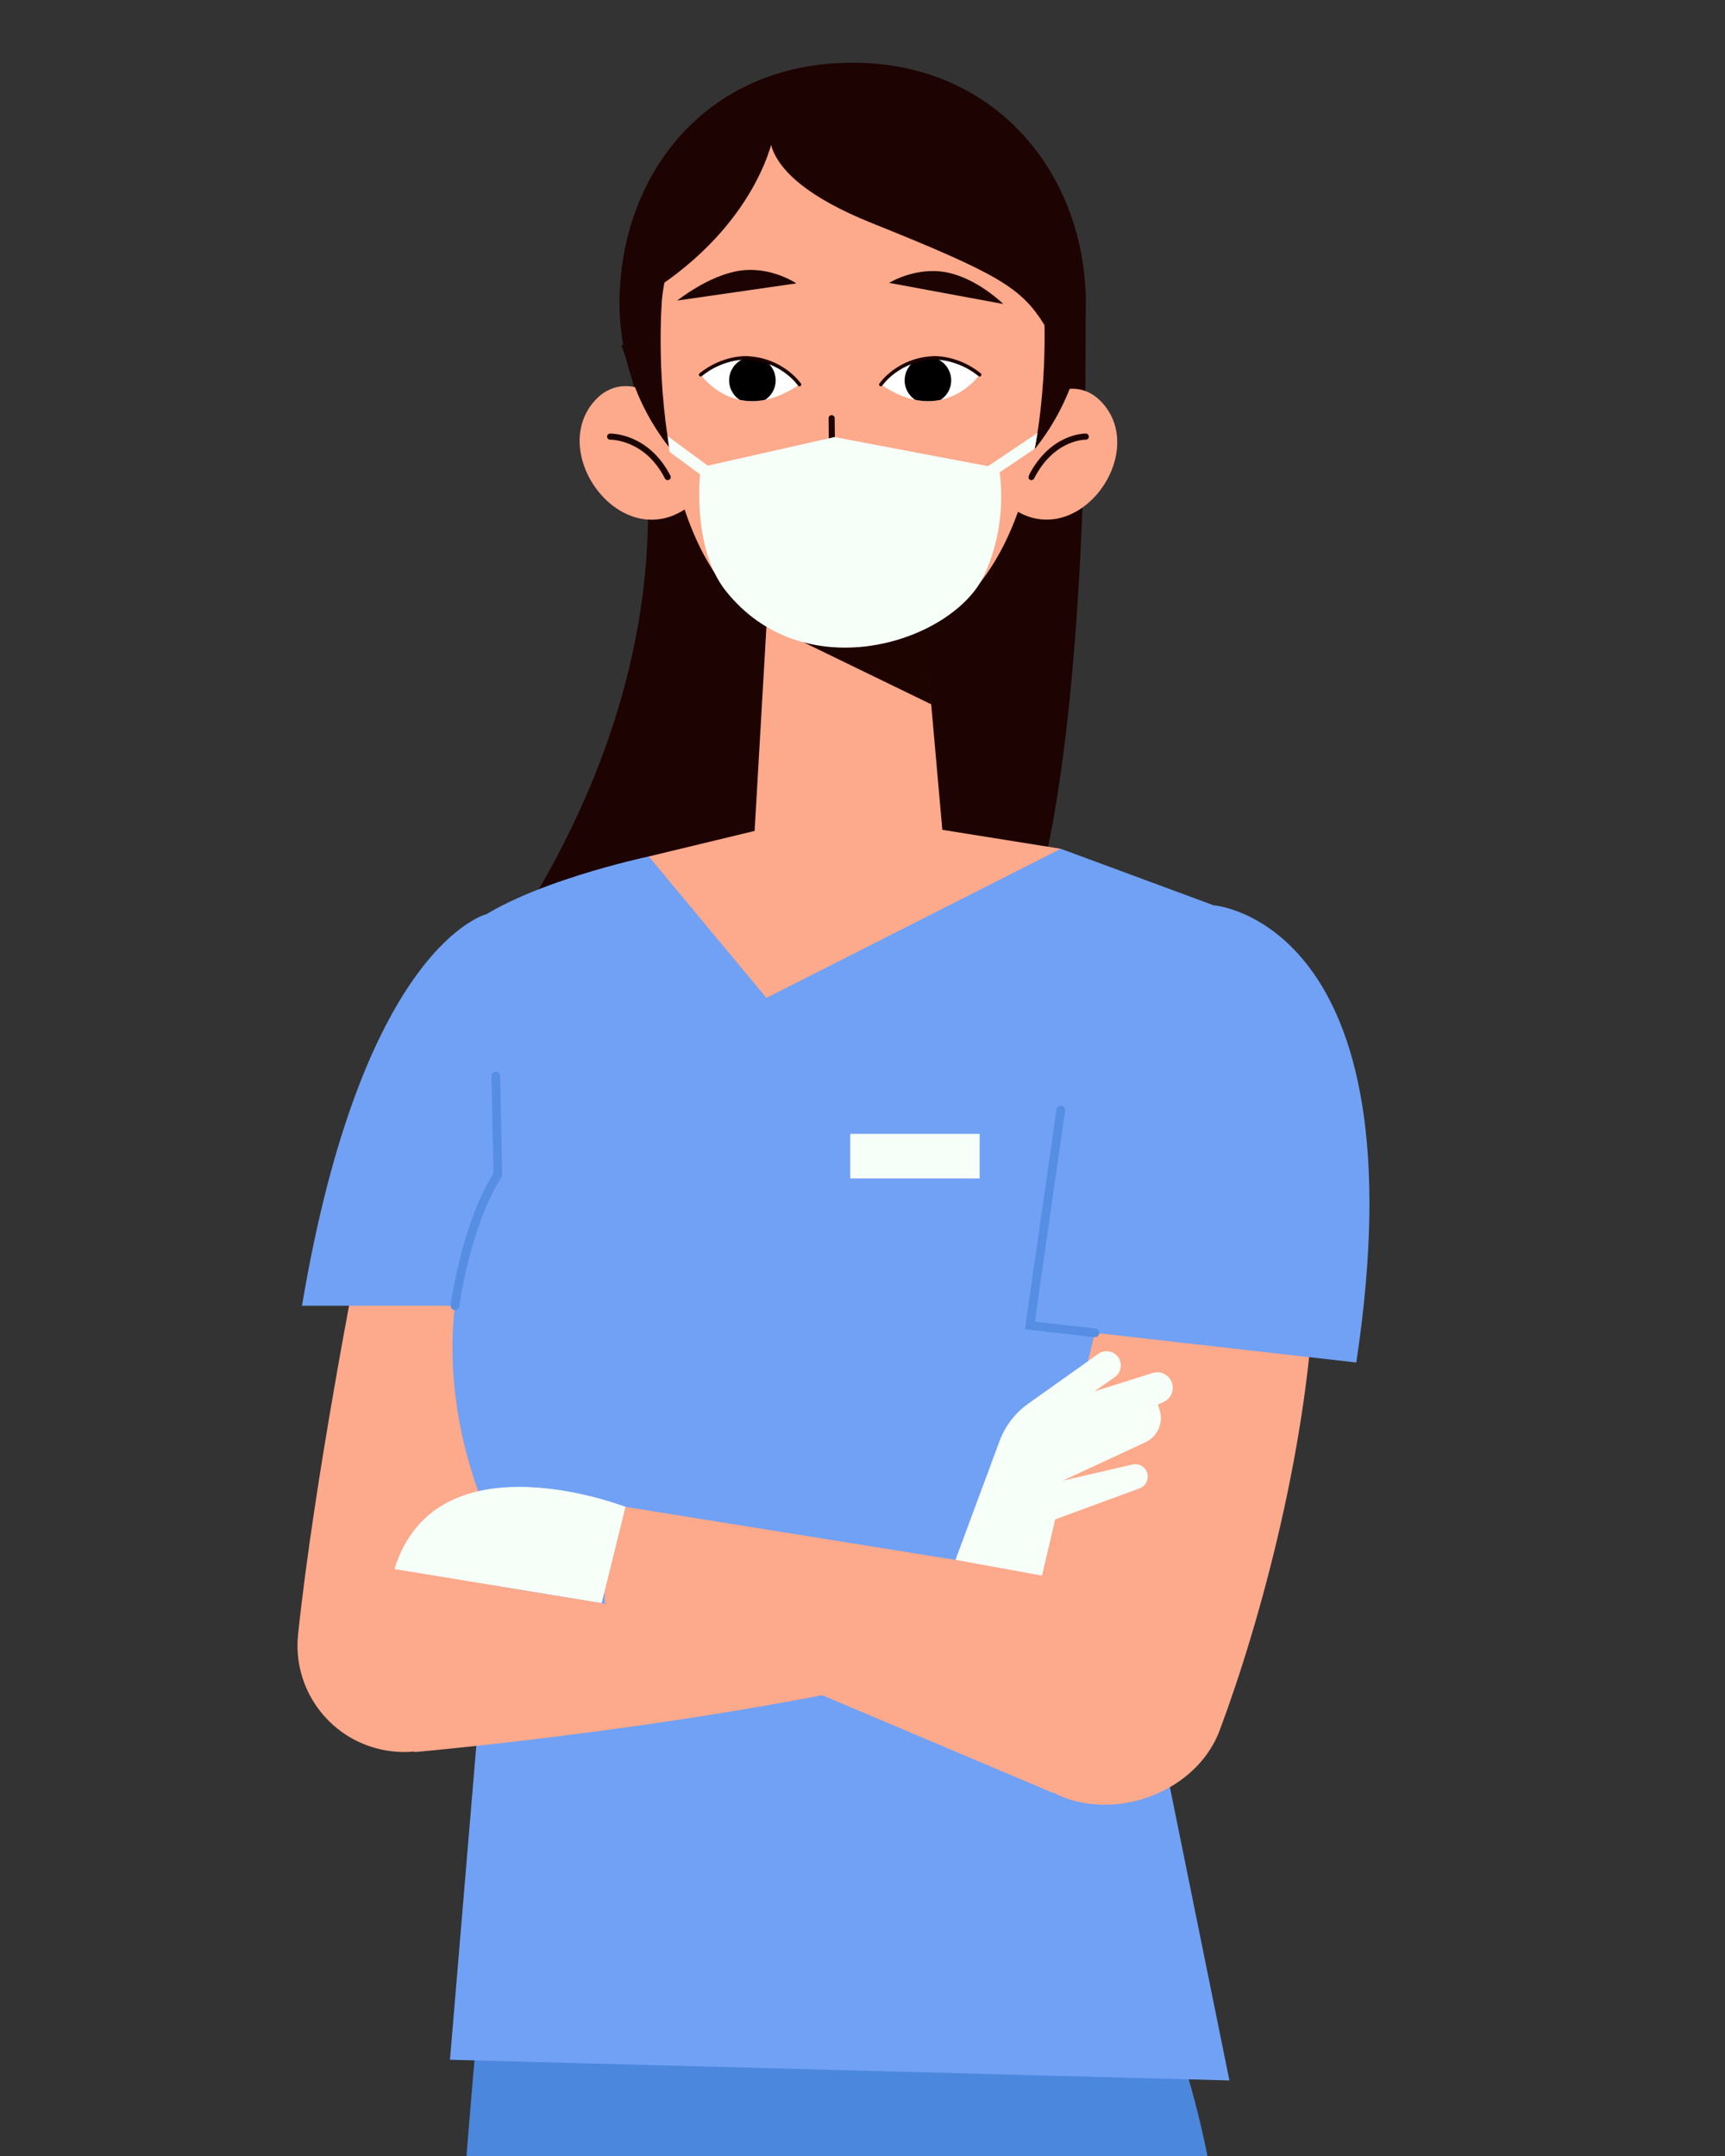 <?xml version="1.0" encoding="utf-8"?>
<!-- Generator: Adobe Illustrator 23.0.0, SVG Export Plug-In . SVG Version: 6.00 Build 0)  -->
<svg version="1.1" id="Layer_1" xmlns="http://www.w3.org/2000/svg" xmlns:xlink="http://www.w3.org/1999/xlink" x="0px" y="0px"
	 viewBox="0 0 200 250" style="enable-background:new 0 0 200 250;" xml:space="preserve">
<rect x="0" y="0" width="200" height="250" fill="#333333" stroke="none"/>
<style type="text/css">
	.st0{fill:#4C87DE;}
	.st1{fill:none;stroke:#2F72BF;stroke-width:1.009;stroke-linecap:round;stroke-linejoin:round;stroke-miterlimit:10;}
	.st2{fill:#1D0301;}
	.st3{fill:#FDA98B;}
	.st4{fill:#70A1F4;}
	.st5{fill:none;stroke:#568EE3;stroke-width:1.009;stroke-linecap:round;stroke-miterlimit:10;}
	.st6{fill:#F7FFF9;}
	.st7{fill:none;stroke:#1D0301;stroke-width:0.708;stroke-linecap:round;stroke-linejoin:round;stroke-miterlimit:10;}
	.st8{fill:#1E0401;}
	.st9{clip-path:url(#XMLID_2_);}
	.st10{fill:none;stroke:#1C0001;stroke-width:0.411;stroke-linecap:round;stroke-linejoin:round;stroke-miterlimit:10;}
	.st11{clip-path:url(#XMLID_3_);}
</style>
<g>
	<g>
		<path class="st0" d="M141.45,260.93c-2.27-34.2-27.08-66.35-27.08-66.35l-51.24-27.65c0,0-8.1,55.06-11.2,116.16l-1.57,75.79
			h39.26l4.41-76.51l10.76,76.51h41.62C146.41,358.89,142.86,282.22,141.45,260.93z"/>
		<polyline class="st1" points="94.03,282.38 91.11,266.94 77.41,260.07 		"/>
	</g>
	<path class="st2" d="M72.03,40.04c0,0,11.81,27.8-10.65,64.93h58.35c0,0,6.48-16.1,6.13-71.24L72.03,40.04z"/>
	<g>
		<g>
			<path class="st3" d="M41.44,146.3c0,0-5.01,25.41-6.88,43.22c-0.66,6.26,3.5,12.01,9.66,13.35h0c6.7,1.46,13.31-2.82,14.72-9.53
				l9.03-43.04L41.44,146.3z"/>
			<path class="st4" d="M56.41,106c0,0-14.34,3.45-21.4,45.41H61.7l6.27-21.92L56.41,106z"/>
		</g>
		<g>
			<path class="st4" d="M75.22,99.31c0,0-14.73,3.09-21.09,8.26l3.58,28.63c0,0-11.53,16.7-0.4,41.36l-5.14,61.28l90.37,2.4
				l-14.43-71.12l12.59-65.15l-17.71-6.55L75.22,99.31z"/>
			<g>
				<polygon class="st3" points="75.22,99.31 96.49,94.18 122.99,98.42 88.86,115.71 				"/>
				<path class="st5" d="M52.75,151.41c0,0,1.23-9.32,4.97-15.21l-0.23-11.43"/>
				<rect x="98.58" y="131.48" class="st6" width="15" height="5.17"/>
			</g>
		</g>
		<g>
			<g>
				<g>
					<g>
						<path class="st3" d="M130.39,140.18l-12.49,52c-2.11,7.23-0.54,14.77,6.75,16.66l0,0c6.6,1.71,14.37-1.81,16.76-8.19
							c4.68-12.51,10.48-33.59,11.04-52.8L130.39,140.18z"/>
						<path class="st3" d="M122.1,182.7l-49.58-7.97c0,0-2.61,1.57-2.42,11.16l52,22.01V182.7z"/>
						<path class="st6" d="M72.52,174.73c0,0-21.91-8.56-26.79,7.22l24.03,3.95L72.52,174.73z"/>
					</g>
					<path class="st3" d="M48.05,203.16c0,0,34.71-2.99,62.2-9.85l-40.49-7.41l-24.03-3.95L48.05,203.16z"/>
					<path class="st6" d="M120.81,182.7l1.53-6.52l9.79-3.6c0.73-0.27,1.11-1.06,0.88-1.8l0,0c-0.23-0.71-0.97-1.13-1.7-0.96
						l-8.09,1.87l9.58-4.45c1.4-0.65,2.1-2.22,1.66-3.7l-0.2-0.68l0.63-0.28c0.89-0.39,1.31-1.41,0.96-2.31l0,0
						c-0.35-0.89-1.32-1.35-2.23-1.06l-6.71,2.12l2.34-1.65c0.77-0.54,0.93-1.61,0.36-2.35l0,0c-0.54-0.71-1.54-0.86-2.27-0.34
						l-8.12,5.77c-1.5,1.06-2.65,2.55-3.3,4.26l-5.14,13.85L120.81,182.7z"/>
				</g>
				<g>
					<path class="st4" d="M140.71,104.97c0,0,24.29,1.84,16.54,53.02l-41.49-4.71L140.71,104.97z"/>
					<polyline class="st5" points="126.94,154.55 119.41,153.69 122.99,128.71 					"/>
				</g>
			</g>
		</g>
	</g>
	<g>
		<g>
			<path class="st3" d="M76.45,46.15c0,0-4.49-3.49-7.78,0.65c-4.99,6.3,3.74,17.71,11.34,11.83L76.45,46.15z"/>
			<path class="st7" d="M70.74,50.63c0,0,4.21-0.11,6.67,4.69"/>
		</g>
		<g>
			<path class="st3" d="M120.48,46.42c0,0,4.4-3.42,7.62,0.64c4.89,6.17-3.67,17.35-11.11,11.6L120.48,46.42z"/>
			<path class="st7" d="M125.89,50.63c0,0-3.85-0.11-6.31,4.69"/>
		</g>
		<path class="st2" d="M125.89,35.19c0,14.93-12.1,27.03-27.03,27.03s-27.03-12.1-27.03-27.03S81.86,7.27,98.86,7.27
			C115.49,7.27,125.89,20.25,125.89,35.19z"/>
		<path class="st3" d="M89.12,68.18L87.3,99.67l0.56,0.11c6.93,1.38,14.05,1.38,20.98,0l0.72-0.14l-2.85-32.11L89.12,68.18z"/>
		<path class="st8" d="M89.71,72.8c0.68,0.33,18.28,8.88,18.28,8.88l-0.91-11.16L89.71,72.8z"/>
		<path class="st3" d="M76.75,34.7c0,0-3.35,39.59,21.12,40.08c26.45,0.53,23.11-40.08,23.11-40.08s-0.15-20.78-22.31-20.78
			C78.35,13.92,76.75,34.7,76.75,34.7z"/>
		<g>
			<g>
				<path class="st7" d="M96.42,48.49l0.04,4.05c-0.29,0.53,0.82,1.19,1.97,1.19"/>
				<path class="st2" d="M92.33,32.86l-13.8,1.99c0,0,3.61-2.92,7.23-3.46S92.33,32.86,92.33,32.86z"/>
				<path class="st2" d="M103.09,32.8l13.23,2.45c0,0-3-2.98-6.58-3.67C106.16,30.89,103.09,32.8,103.09,32.8z"/>
				<g>
					<g>
						<defs>
							<path id="XMLID_10_" d="M92.69,44.59c0,0-4.39-5.89-11.45-1.14C81.24,43.45,85.47,49.51,92.69,44.59z"/>
						</defs>
						<use xlink:href="#XMLID_10_"  style="overflow:visible;fill:#FFFFFF;"/>
						<clipPath id="XMLID_2_">
							<use xlink:href="#XMLID_10_"  style="overflow:visible;"/>
						</clipPath>
						<path class="st9" d="M89.89,43.62c0.27,1.47-0.71,2.87-2.17,3.14c-1.47,0.27-2.87-0.71-3.14-2.17
							c-0.27-1.47,0.71-2.87,2.17-3.14C88.22,41.18,89.63,42.15,89.89,43.62z"/>
					</g>
					<path class="st10" d="M81.24,43.45c2.57-2.08,5.27-1.95,5.27-1.95c4.19,0.14,6.18,3.09,6.18,3.09"/>
				</g>
				<g>
					<g>
						<defs>
							<path id="XMLID_9_" d="M102.13,44.59c0,0,4.39-5.89,11.45-1.14C113.58,43.45,109.35,49.51,102.13,44.59z"/>
						</defs>
						<use xlink:href="#XMLID_9_"  style="overflow:visible;fill:#FFFFFF;"/>
						<clipPath id="XMLID_3_">
							<use xlink:href="#XMLID_9_"  style="overflow:visible;"/>
						</clipPath>
						<path class="st11" d="M104.93,43.62c-0.27,1.47,0.71,2.87,2.17,3.14c1.47,0.27,2.87-0.71,3.14-2.17
							c0.27-1.47-0.71-2.87-2.17-3.14C106.6,41.18,105.19,42.15,104.93,43.62z"/>
					</g>
					<path class="st10" d="M113.58,43.45c-2.57-2.08-5.27-1.95-5.27-1.95c-4.19,0.14-6.18,3.09-6.18,3.09"/>
				</g>
			</g>
			<g>
				<path class="st6" d="M96.75,50.68l-15.51,3.5c0,0-1.23,9.16,2.93,14.37c8.88,11.11,25.14,6.23,29.5-1.03
					c0,0,3.33-5.45,2.17-13.22L96.75,50.68z"/>
				<polygon class="st6" points="85.3,58.05 77.62,52.39 77.41,50.57 86.09,56.97 				"/>
				<polygon class="st6" points="111,58.07 110.25,56.95 120.29,50.2 119.97,52.03 				"/>
			</g>
		</g>
		<path class="st2" d="M89.71,13.92c-0.23,0.08-3.54,5.96,11.35,11.94c14.89,5.98,17.37,7.54,20.05,11.85c0,0,5.66-4.79-0.82-15.48
			C113.8,11.54,97.96,11.09,89.71,13.92z"/>
		<path class="st2" d="M89.71,15.57c0,0-1.52,9.55-13.11,17.51c0,0-3.12-11.63,6.56-17.51C92.83,9.69,89.71,15.57,89.71,15.57z"/>
	</g>
</g>
</svg>
